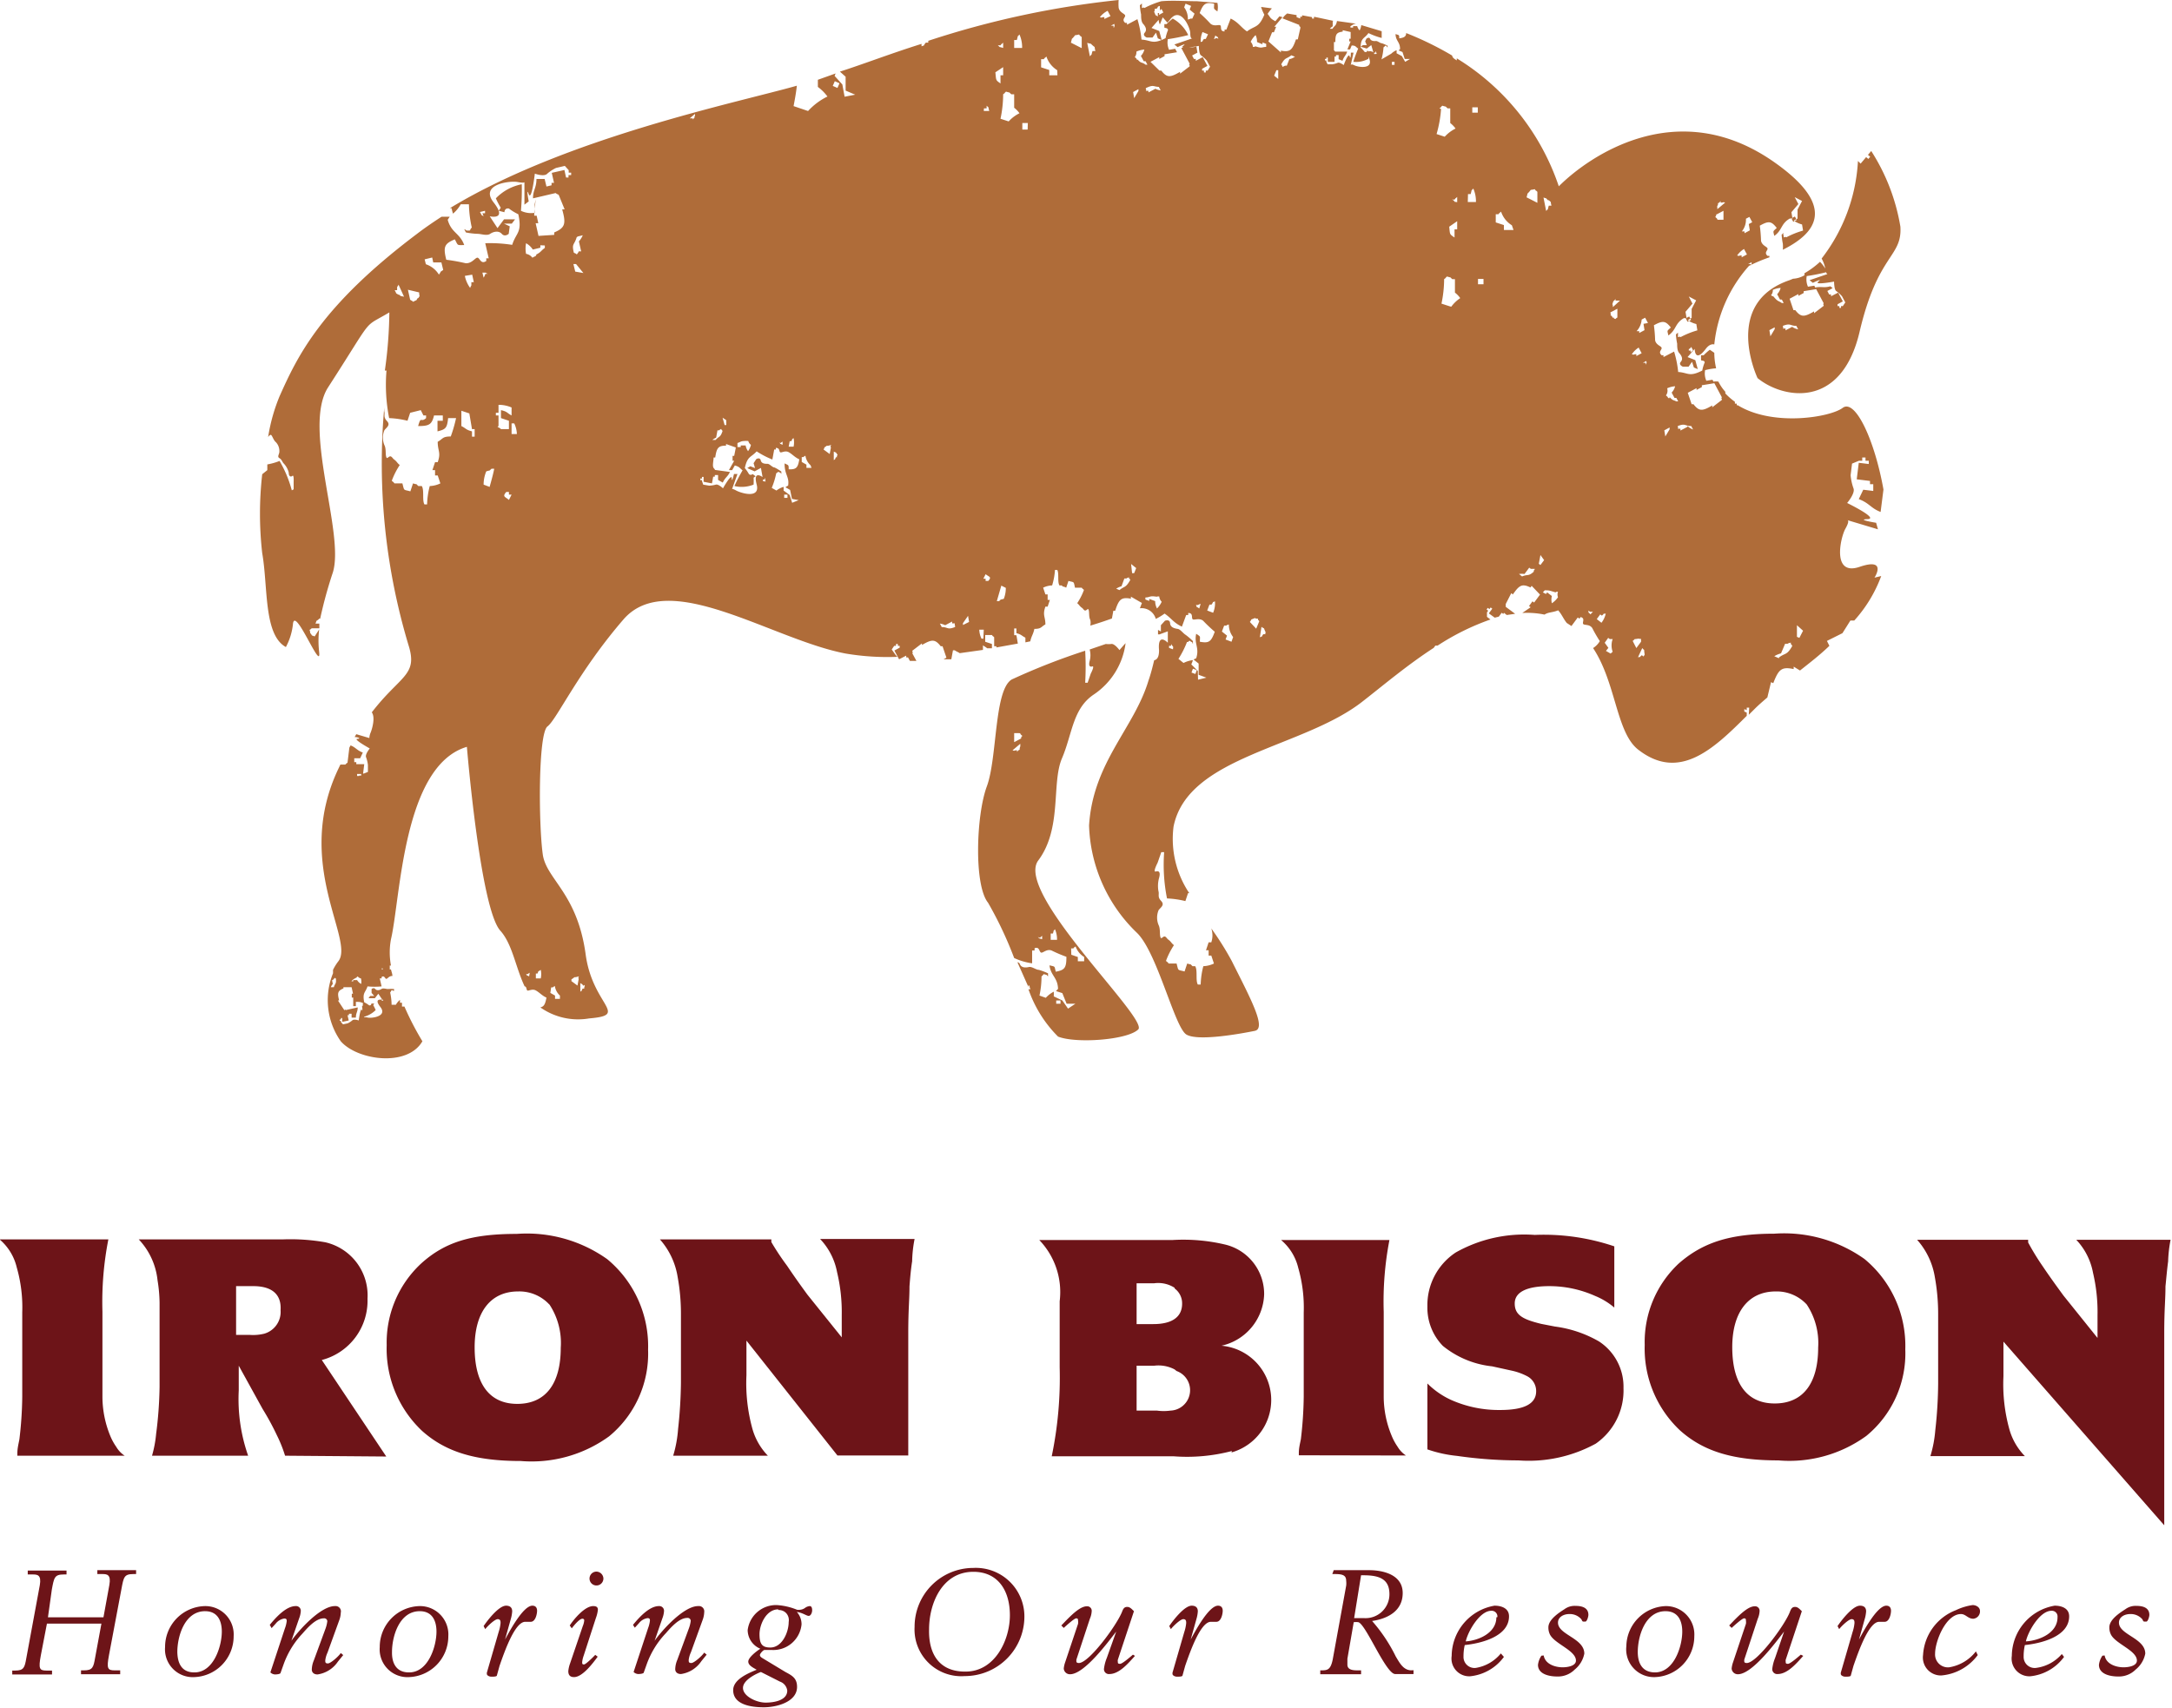 <svg id="Layer_1" data-name="Layer 1" xmlns="http://www.w3.org/2000/svg" viewBox="0 0 106.44 83.71"><title>iron-branding</title><path d="M80.67,87.08a8.64,8.64,0,0,1-2.84.26h-.68l-.71,0-2,0h-2.6a18.86,18.86,0,0,0,.39-4.36V79.74a3.68,3.68,0,0,0-1-3h3.74l1,0,1.11,0h.68a8.9,8.9,0,0,1,2.57.22,2.49,2.49,0,0,1,1.92,2.44,2.67,2.67,0,0,1-2.09,2.52,2.67,2.67,0,0,1,.49,5.23Zm-2.81-8a1.48,1.48,0,0,0-1-.22H76v2h.82c.92,0,1.41-.35,1.41-1A.9.9,0,0,0,77.87,79.12Zm0,4a1.7,1.7,0,0,0-1-.18H76V85.1h1a2.47,2.47,0,0,0,.66,0,1,1,0,0,0,.3-1.94Z" transform="translate(-20.3 -15.97)" fill="#6d1418"/><path d="M83.95,87.29l0-.11c0-.25.06-.47.1-.68a19.16,19.16,0,0,0,.14-2.08V80.3a7.1,7.1,0,0,0-.27-2.2,2.56,2.56,0,0,0-.84-1.36h5.31a15.85,15.85,0,0,0-.28,3.52l0,1.52,0,1.85c0,.35,0,.62,0,.81a5,5,0,0,0,.38,1.87,2.82,2.82,0,0,0,.3.56,1.34,1.34,0,0,0,.41.43Z" transform="translate(-20.3 -15.97)" fill="#6d1418"/><path d="M98.5,86.72a6.84,6.84,0,0,1-3.79.82,21.27,21.27,0,0,1-3-.22A6.32,6.32,0,0,1,90.25,87V83.77a4,4,0,0,0,1.17.81,5.75,5.75,0,0,0,2.4.49c1.17,0,1.76-.3,1.76-.92a.82.82,0,0,0-.43-.73,3,3,0,0,0-.73-.27l-1-.22a4.58,4.58,0,0,1-2.41-1A2.68,2.68,0,0,1,90.25,80a3.09,3.09,0,0,1,1.39-2.65,6.84,6.84,0,0,1,3.87-.86,10.77,10.77,0,0,1,3.9.56v3a3.49,3.49,0,0,0-.94-.57A5.51,5.51,0,0,0,96.23,79c-1.09,0-1.7.28-1.7.85s.4.78,1.3,1l.67.13a5.82,5.82,0,0,1,2.16.73A2.65,2.65,0,0,1,99.86,84,3.17,3.17,0,0,1,98.5,86.72Z" transform="translate(-20.3 -15.97)" fill="#6d1418"/><path d="M111.76,86.34a6.42,6.42,0,0,1-4.31,1.2c-2.24,0-3.68-.45-4.82-1.47a5.5,5.5,0,0,1-1.73-4.19,5.26,5.26,0,0,1,1.68-4c1.15-1,2.46-1.45,4.66-1.45a6.8,6.8,0,0,1,4.43,1.24,5.52,5.52,0,0,1,2,4.43A5.23,5.23,0,0,1,111.76,86.34Zm-2.92-6.44a2,2,0,0,0-1.52-.64c-1.33,0-2.13,1-2.13,2.73s.68,2.76,2.08,2.76,2.13-1,2.13-2.74A3.42,3.42,0,0,0,108.84,79.9Z" transform="translate(-20.3 -15.97)" fill="#6d1418"/><path d="M126.55,77.79c-.06.45-.09.84-.13,1.22,0,.68-.06,1.11-.06,2.28v9.43l-7.88-9v1.7a8.25,8.25,0,0,0,.3,2.63,3.06,3.06,0,0,0,.75,1.28h-4.63a6,6,0,0,0,.24-1.27,21.53,21.53,0,0,0,.14-2.27V80.34a10.06,10.06,0,0,0-.16-1.77,3.62,3.62,0,0,0-.87-1.84h5.44l0,.13a12.2,12.2,0,0,0,.73,1.19c.27.4.51.74,1,1.41l1.67,2.08v-1.1a8.37,8.37,0,0,0-.22-2.09,3.2,3.2,0,0,0-.82-1.62h4.62A6.54,6.54,0,0,0,126.55,77.79Z" transform="translate(-20.3 -15.97)" fill="#6d1418"/><path d="M21.15,87.31l0-.11c0-.25.06-.48.1-.69a18.71,18.71,0,0,0,.14-2.08V80.29a7.1,7.1,0,0,0-.27-2.21,2.58,2.58,0,0,0-.84-1.37h5.33a15.92,15.92,0,0,0-.29,3.54l0,1.53,0,1.86c0,.35,0,.62,0,.81a5.09,5.09,0,0,0,.38,1.88,2.78,2.78,0,0,0,.3.55,1.3,1.3,0,0,0,.41.43Z" transform="translate(-20.3 -15.97)" fill="#6d1418"/><path d="M34.27,87.31a6.63,6.63,0,0,0-.4-1,12.73,12.73,0,0,0-.7-1.29L32,82.9v1.21a8.39,8.39,0,0,0,.46,3.2H27.75a5.65,5.65,0,0,0,.2-1.06,19.87,19.87,0,0,0,.17-2.31V79.81a7.31,7.31,0,0,0-.1-1.1,3.43,3.43,0,0,0-.92-2h4.7l1.66,0h.68a9.9,9.9,0,0,1,2.1.14,2.67,2.67,0,0,1,2.07,2.77,3,3,0,0,1-2.24,3l3.16,4.73ZM32.71,79l-.33,0L32,79h-.13v2.39c.21,0,.38,0,.68,0a2.28,2.28,0,0,0,.7-.06,1.11,1.11,0,0,0,.8-1.15C34.1,79.38,33.6,79,32.71,79Z" transform="translate(-20.3 -15.97)" fill="#6d1418"/><path d="M50.15,86.36a6.46,6.46,0,0,1-4.33,1.21c-2.24,0-3.69-.45-4.84-1.48a5.53,5.53,0,0,1-1.73-4.2,5.28,5.28,0,0,1,1.69-4c1.16-1.05,2.47-1.45,4.68-1.45a6.8,6.8,0,0,1,4.44,1.24,5.54,5.54,0,0,1,2,4.44A5.25,5.25,0,0,1,50.15,86.36Zm-2.93-6.46a2,2,0,0,0-1.53-.64c-1.34,0-2.13,1-2.13,2.74s.69,2.77,2.09,2.77,2.13-1,2.13-2.75A3.43,3.43,0,0,0,47.22,79.89Z" transform="translate(-20.3 -15.97)" fill="#6d1418"/><path d="M65,77.78c-.07.45-.1.85-.13,1.23,0,.68-.06,1.11-.06,2.29v6H61.34l-4.46-5.63v1.7a8.38,8.38,0,0,0,.3,2.65,3.11,3.11,0,0,0,.75,1.29H53.29A6,6,0,0,0,53.53,86a22.47,22.47,0,0,0,.14-2.28V80.34a10,10,0,0,0-.16-1.78,3.64,3.64,0,0,0-.87-1.85h5.46l0,.13A12.5,12.5,0,0,0,58.87,78c.27.4.51.75,1,1.42l1.68,2.09v-1.1a8.4,8.4,0,0,0-.23-2.1,3.22,3.22,0,0,0-.83-1.62h4.63A6.16,6.16,0,0,0,65,77.78Z" transform="translate(-20.3 -15.97)" fill="#6d1418"/><path d="M22.65,95.23h2.72l.29-1.59c.09-.51-.12-.53-.34-.53h-.25l0-.19,1,0,.9,0,0,.19h-.13c-.46,0-.48.15-.59.74l-.61,3.24c-.12.65-.07.74.28.74h.27l0,.19H24.27l0-.19h.14c.43,0,.47-.15.55-.61l.31-1.68H22.6l-.3,1.56c-.12.65-.07.74.28.74h.27l0,.19H20.9l0-.19h.14c.43,0,.47-.15.55-.61l.66-3.57c.09-.51-.12-.53-.34-.53h-.25l0-.19,1,0,.9,0,0,.19h-.13c-.46,0-.48.15-.59.74Z" transform="translate(-20.3 -15.97)" fill="#6d1418"/><path d="M30.35,94.68a1.39,1.39,0,0,1,1.4,1.48,2,2,0,0,1-1.92,2,1.36,1.36,0,0,1-1.44-1.47A2,2,0,0,1,30.35,94.68Zm-.52,3.25c.94,0,1.34-1.28,1.34-2,0-.52-.2-1-.82-1-1,0-1.36,1.23-1.36,2C29,97.45,29.18,97.93,29.82,97.93Z" transform="translate(-20.3 -15.97)" fill="#6d1418"/><path d="M33.52,95.6c.28-.34.79-.92,1.27-.92a.23.23,0,0,1,.25.25,1.17,1.17,0,0,1-.08.35l-.38,1.1h0c.35-.5,1.43-1.71,2.14-1.7A.26.26,0,0,1,37,95a1.17,1.17,0,0,1-.07.36l-.58,1.6a1.29,1.29,0,0,0-.11.38c0,.09,0,.15.13.15s.52-.34.63-.51l.12.1-.26.32a1.45,1.45,0,0,1-1,.63c-.19,0-.28-.11-.28-.24a1.23,1.23,0,0,1,.1-.45l.57-1.55a1.59,1.59,0,0,0,.09-.37.15.15,0,0,0-.17-.14c-.41,0-.82.49-1.06.76a4.3,4.3,0,0,0-.91,1.49l-.15.42c0,.06-.18.08-.27.08a.35.35,0,0,1-.23-.1l.71-2.15a1.53,1.53,0,0,0,.09-.36c0-.07,0-.13-.12-.13a.67.67,0,0,0-.42.25l-.2.22Z" transform="translate(-20.3 -15.97)" fill="#6d1418"/><path d="M40.87,94.68a1.39,1.39,0,0,1,1.4,1.48,2,2,0,0,1-1.92,2,1.36,1.36,0,0,1-1.44-1.47A2,2,0,0,1,40.87,94.68Zm-.52,3.25c.94,0,1.34-1.28,1.34-2,0-.52-.2-1-.82-1-1,0-1.36,1.23-1.36,2C39.5,97.45,39.7,97.93,40.34,97.93Z" transform="translate(-20.3 -15.97)" fill="#6d1418"/><path d="M44,95.66c.18-.27.74-1,1.1-1,.18,0,.3.08.3.28a1.72,1.72,0,0,1-.07.38l-.28,1h0c.2-.37.88-1.66,1.34-1.66.15,0,.23.09.23.25s-.08.54-.31.54l-.27,0c-.5,0-1,1.41-1.26,2.16l-.13.47c0,.05-.13.06-.26.06s-.23-.07-.23-.13a.22.22,0,0,1,0-.07l.58-2a1.9,1.9,0,0,0,.09-.43c0-.08,0-.19-.14-.19s-.5.34-.61.49Z" transform="translate(-20.3 -15.97)" fill="#6d1418"/><path d="M48.22,95.63c.21-.32.74-.95,1.15-.95.18,0,.23.07.23.18a1.67,1.67,0,0,1-.1.41l-.6,1.85a1.23,1.23,0,0,0-.07.31c0,.07,0,.11.09.11s.48-.39.55-.47l.12.09c-.23.31-.74,1-1.16,1-.21,0-.28-.12-.28-.29a1.48,1.48,0,0,1,.08-.36l.63-1.85a.94.94,0,0,0,.07-.27.08.08,0,0,0-.09-.09c-.15,0-.43.35-.52.47Zm1.65-2.3a.34.34,0,1,1-.34-.34A.35.35,0,0,1,49.87,93.32Z" transform="translate(-20.3 -15.97)" fill="#6d1418"/><path d="M51.32,95.6c.28-.34.79-.92,1.27-.92a.23.23,0,0,1,.25.25,1.17,1.17,0,0,1-.08.35l-.38,1.1h0c.35-.5,1.43-1.71,2.14-1.7a.26.26,0,0,1,.29.3,1.17,1.17,0,0,1-.07.36l-.58,1.6a1.29,1.29,0,0,0-.11.38c0,.09,0,.15.13.15s.52-.34.63-.51l.12.1-.26.32a1.45,1.45,0,0,1-1,.63c-.19,0-.28-.11-.28-.24a1.23,1.23,0,0,1,.1-.45l.57-1.55a1.59,1.59,0,0,0,.09-.37.15.15,0,0,0-.17-.14c-.41,0-.82.49-1.06.76A4.3,4.3,0,0,0,52,97.51l-.15.42c0,.06-.18.08-.27.08a.35.35,0,0,1-.23-.1l.71-2.15a1.53,1.53,0,0,0,.09-.36c0-.07,0-.13-.12-.13a.67.67,0,0,0-.42.25l-.2.22Z" transform="translate(-20.3 -15.97)" fill="#6d1418"/><path d="M58.79,97.91c.34.18.57.31.57.73,0,.74-1,1-1.63,1s-1.5-.13-1.5-.84c0-.53.74-.83,1.15-1-.14-.09-.41-.2-.41-.4s.39-.5.59-.63a1,1,0,0,1-.62-.91,1.4,1.4,0,0,1,1.42-1.23,3.11,3.11,0,0,1,1,.23.66.66,0,0,0,.15,0,.48.48,0,0,0,.24-.09.46.46,0,0,1,.23-.09c.1,0,.12.11.12.21s-.06.27-.17.27-.3-.16-.58-.19a.89.89,0,0,1,.23.61,1.39,1.39,0,0,1-1.47,1.25l-.34,0c-.07,0-.23.18-.23.25s.07.12.14.16Zm-1.2,0c-.15.05-.88.37-.88.78s.66.72,1.11.72,1.06-.12,1.06-.59a.54.54,0,0,0-.36-.44Zm.85-3.07c-.59,0-.92.74-.92,1.22s.13.65.53.65c.58,0,.9-.75.9-1.25C59,95.18,58.82,94.87,58.44,94.87Z" transform="translate(-20.3 -15.97)" fill="#6d1418"/><path d="M68,92.81a2.38,2.38,0,0,1,2.5,2.3,2.92,2.92,0,0,1-2.92,3,2.29,2.29,0,0,1-2.46-2.41A2.88,2.88,0,0,1,68,92.81Zm-.38,5.08c1.44,0,2.17-1.55,2.17-2.76S69.21,93,68,93c-1.51,0-2.17,1.52-2.17,2.82C65.8,97,66.31,97.89,67.59,97.89Z" transform="translate(-20.3 -15.97)" fill="#6d1418"/><path d="M75.92,97.12c-.3.33-.76.89-1.25.89a.24.24,0,0,1-.27-.25,2.07,2.07,0,0,1,.14-.54L75,95.93h0c-.36.46-1.55,2.09-2.26,2.09a.3.3,0,0,1-.31-.28,1.33,1.33,0,0,1,.07-.31l.63-1.88a.5.5,0,0,0,0-.16c0-.06,0-.11-.09-.11s-.47.34-.61.47l-.12-.12.25-.26c.3-.3.69-.68,1-.68a.22.22,0,0,1,.24.23,1.06,1.06,0,0,1-.09.38l-.66,2a.49.49,0,0,0,0,.1c0,.05.06.07.12.07.5,0,1.87-1.87,2.12-2.52.05-.13.1-.23.25-.23s.25.14.33.21l-.79,2.38a.29.29,0,0,0,0,.1c0,.06,0,.1.11.1s.49-.33.63-.45Z" transform="translate(-20.3 -15.97)" fill="#6d1418"/><path d="M77.6,95.66c.18-.27.74-1,1.1-1,.18,0,.3.08.3.28a1.72,1.72,0,0,1-.07.38l-.28,1h0c.2-.37.88-1.66,1.34-1.66.15,0,.23.09.23.25s-.08.54-.31.54l-.27,0c-.5,0-1,1.41-1.26,2.16l-.13.47c0,.05-.13.06-.26.06s-.23-.07-.23-.13a.23.23,0,0,1,0-.07l.58-2a1.9,1.9,0,0,0,.09-.43c0-.08,0-.19-.14-.19s-.5.34-.61.49Z" transform="translate(-20.3 -15.97)" fill="#6d1418"/><path d="M85.66,92.92h1.73c.71,0,1.65.23,1.65,1.12s-.75,1.26-1.5,1.37a7.86,7.86,0,0,1,1.16,1.74c.2.33.4.74.87.67l0,.19h-.9c-.22,0-.58-.6-.92-1.21s-.69-1.27-.88-1.33a.82.82,0,0,0-.23,0l-.31,1.79,0,.29c0,.28.32.28.55.28h.12l0,.19h-2l0-.19H85c.34,0,.5,0,.61-.53l.66-3.62a1,1,0,0,0,0-.24c0-.28-.19-.33-.56-.33h-.12Zm1,2.35h.5a1.17,1.17,0,0,0,1.23-1.17c0-.71-.44-.93-1.26-.93H87Z" transform="translate(-20.3 -15.97)" fill="#6d1418"/><path d="M94,97.17a2.34,2.34,0,0,1-1.66.95.87.87,0,0,1-.9-1,2.52,2.52,0,0,1,2.1-2.46c.33,0,.71.12.71.52,0,1-1.39,1.33-2.17,1.41a2.49,2.49,0,0,0-.06.56.54.54,0,0,0,.6.56A2,2,0,0,0,93.85,97Zm-.32-1.95a.28.28,0,0,0-.3-.31c-.56,0-1.14,1-1.25,1.5C92.75,96.37,93.63,96,93.63,95.23Z" transform="translate(-20.3 -15.97)" fill="#6d1418"/><path d="M95.95,97.1c.07.42.55.58.93.58.2,0,.65-.05.65-.33,0-.5-1.06-.82-1.28-1.29a.77.77,0,0,1-.07-.34c0-.38.51-.71.79-.89a.84.84,0,0,1,.54-.16c.3,0,.63.08.63.44,0,.09-.07.33-.15.33h-.09c-.06,0-.07-.05-.1-.11a.75.75,0,0,0-.6-.26c-.25,0-.55.13-.55.42,0,.6,1.29.76,1.29,1.52a1.33,1.33,0,0,1-.47.78,1.16,1.16,0,0,1-.87.34c-.35,0-.93-.1-.93-.57a1,1,0,0,1,.17-.45Z" transform="translate(-20.3 -15.97)" fill="#6d1418"/><path d="M101.93,94.68a1.39,1.39,0,0,1,1.4,1.48,2,2,0,0,1-1.92,2A1.36,1.36,0,0,1,100,96.65,2,2,0,0,1,101.93,94.68Zm-.53,3.25c.94,0,1.34-1.28,1.34-2,0-.52-.2-1-.82-1-1,0-1.36,1.23-1.36,2C100.56,97.45,100.76,97.93,101.41,97.93Z" transform="translate(-20.3 -15.97)" fill="#6d1418"/><path d="M108.67,97.12c-.3.33-.76.89-1.25.89a.24.24,0,0,1-.27-.25,2.07,2.07,0,0,1,.14-.54l.44-1.29h0c-.36.46-1.55,2.09-2.26,2.09a.3.3,0,0,1-.31-.28,1.34,1.34,0,0,1,.07-.31l.63-1.88a.51.51,0,0,0,0-.16c0-.06,0-.11-.09-.11s-.47.34-.61.47l-.12-.12.25-.26c.3-.3.69-.68,1-.68a.22.22,0,0,1,.24.23,1.06,1.06,0,0,1-.09.38l-.66,2a.53.53,0,0,0,0,.1c0,.05.06.07.12.07.5,0,1.88-1.87,2.12-2.52.05-.13.1-.23.25-.23s.25.14.33.21l-.79,2.38a.29.29,0,0,0,0,.1c0,.06,0,.1.11.1s.49-.33.63-.45Z" transform="translate(-20.3 -15.97)" fill="#6d1418"/><path d="M110.35,95.66c.18-.27.74-1,1.1-1,.18,0,.3.08.3.28a1.72,1.72,0,0,1-.07.38l-.28,1h0c.2-.37.88-1.66,1.34-1.66.15,0,.23.09.23.25s-.08.54-.31.54l-.27,0c-.5,0-1,1.41-1.26,2.16l-.13.47c0,.05-.13.06-.26.06s-.23-.07-.23-.13a.23.23,0,0,1,0-.07l.58-2a1.9,1.9,0,0,0,.09-.43c0-.08,0-.19-.14-.19s-.5.34-.61.49Z" transform="translate(-20.3 -15.97)" fill="#6d1418"/><path d="M117.22,97.08a2.48,2.48,0,0,1-1.79,1,.88.88,0,0,1-.89-1,2.51,2.51,0,0,1,1.61-2.2,2.83,2.83,0,0,1,.82-.25c.16,0,.36.1.36.29a.36.36,0,0,1-.33.38c-.26,0-.37-.23-.6-.23-.74,0-1.27,1.33-1.27,1.94a.63.63,0,0,0,.69.67,2.08,2.08,0,0,0,1.31-.78Z" transform="translate(-20.3 -15.97)" fill="#6d1418"/><path d="M121.45,97.17a2.34,2.34,0,0,1-1.66.95.87.87,0,0,1-.9-1,2.52,2.52,0,0,1,2.1-2.46c.33,0,.71.12.71.52,0,1-1.39,1.33-2.17,1.41a2.43,2.43,0,0,0-.06.56.54.54,0,0,0,.6.56,2,2,0,0,0,1.27-.68Zm-.32-1.95a.28.28,0,0,0-.3-.31c-.56,0-1.14,1-1.25,1.5C120.24,96.37,121.13,96,121.13,95.23Z" transform="translate(-20.3 -15.97)" fill="#6d1418"/><path d="M123.44,97.1c.07.42.55.58.93.58.2,0,.65-.05.65-.33,0-.5-1.06-.82-1.28-1.29a.77.77,0,0,1-.07-.34c0-.38.51-.71.79-.89a.84.84,0,0,1,.54-.16c.3,0,.63.08.63.44,0,.09-.07.33-.15.33h-.09c-.06,0-.07-.05-.1-.11a.75.75,0,0,0-.6-.26c-.25,0-.55.13-.55.42,0,.6,1.29.76,1.29,1.52a1.33,1.33,0,0,1-.47.78,1.16,1.16,0,0,1-.87.34c-.35,0-.93-.1-.93-.57a1,1,0,0,1,.17-.45Z" transform="translate(-20.3 -15.97)" fill="#6d1418"/><path d="M110.59,47l.39-.62.19,0a6.72,6.72,0,0,0,1.32-2.18l-.33.08s.65-1-.73-.53-.93-1.45-.7-1.86.12-.42.1-.43h0l1.5.45-.09-.32s-1-.16-.42-.18-1-.79-1-.79.41-.48.31-.72a2.6,2.6,0,0,1-.14-.64l.07-.57.34-.14.16,0,0-.16.16,0,0,.16.16,0,0,.16-.49-.06-.1.81.65.08,0,.16.16,0,0,.33-.49-.06-.22.46c.53.2.58.44,1.07.63l.14-1.1c-.44-2.46-1.39-4.46-2-4s-3.41.93-5.14-.13l-.05,0,0-.08h0l-.09,0,0-.09,0,0a3.11,3.11,0,0,1-.47-.41h0l0-.08-.07-.08a2.26,2.26,0,0,1-.27-.42.92.92,0,0,0-.24,0l.41.77c-.06.12,0,0,0,.13l-.47.36,0-.09c-.48.28-.64.3-.92-.06l-.09,0-.19-.56.43-.23,0,.09.26-.14,0-.09.61-.1-.09-.17-.3.05a.88.88,0,0,1-.06-.52,2.91,2.91,0,0,1,.54-.09,3.44,3.44,0,0,1-.09-.76l-.22-.15a2.8,2.8,0,0,0-.3.27l-.13,0c0,.07,0,.14,0,.22s.16,0,.18.13a1.94,1.94,0,0,0-.12.4c-.65.33-.69.1-1.18.07a5.13,5.13,0,0,0-.2-1l-.52.27,0-.09-.09,0c-.18-.16,0-.25,0-.35s-.27-.14-.32-.38a7,7,0,0,0-.06-.74c.44-.24.57-.22.83.11-.2.19-.18.12-.12.39.4-.28.31-.59.76-.85l.13,0-.05-.31.34-.4-.18-.35.36.19-.22.42,0,.44-.19.11a1.24,1.24,0,0,0,.42.19l.05.31a4.21,4.21,0,0,0-.82.33c-.13-.06,0,0-.13,0,0-.2,0-.07,0-.22h0l-.1.09a3,3,0,0,0,.06.45c0,.13,0,.35.1.46s.21.28.08.43.1.24.1.24l.28,0,.17-.24.09.28.19.08-.12-.44-.38-.15.35-.4s0,.71.54,0c.15-.2.3-.25.42-.22a6.81,6.81,0,0,1,1.7-3.85,8.7,8.7,0,0,1,1-.42l0-.07-.09,0c-.18-.16,0-.25,0-.35s-.27-.14-.32-.39a7,7,0,0,0-.06-.74c.44-.25.57-.22.83.11-.2.19-.18.13-.12.39.4-.28.31-.59.76-.85l.13,0-.05-.31.34-.4-.18-.34.36.19-.22.42,0,.44-.19.1a1.26,1.26,0,0,0,.41.19l.05.3a4.24,4.24,0,0,0-.82.33c-.13-.06,0,0-.13,0,0-.2-.05-.07,0-.22h0l-.1.09a3,3,0,0,0,.06.45,2.16,2.16,0,0,1,0,.29c1.45-.73,2.82-2-.39-4.27-4.77-3.38-9.14-.29-10.59,1.16a11.75,11.75,0,0,0-5-6.27v.1c-.16-.1-.2-.13-.23-.24a15.84,15.84,0,0,0-2.25-1.1c0,.18-.12.23-.34.26,0-.18,0-.15-.18-.21,0,.33.23.39.22.74l-.07.06.19.08.11.34.26,0-.24.14-.16-.28-.26-.14a1.15,1.15,0,0,0,0-.15.86.86,0,0,0-.26.17L88,18.88a2.89,2.89,0,0,0,.1-.59c.08-.05,0,0,.07-.06s.06,0,.13.07h0l0-.09a2.07,2.07,0,0,0-.28-.12c-.09,0-.21-.12-.3-.11s-.23,0-.28-.11-.18,0-.18,0L87.2,18l.08.18-.19,0-.11.08.3.09.22-.17.1.35s-.41-.24-.2.31-.56.42-.73.33-.18,0-.18,0l.14-.62-.13,0s0,.39-.06.18-.29.43-.29.43-.21-.16-.3-.11a1.05,1.05,0,0,1-.26.07h-.23L85.3,19v-.07h-.07v-.07h.07v-.07h.07V19l.33,0,0-.26h.07v-.07h.13v.2l.19.08c.07-.22.16-.24.23-.45l-.59,0c-.05-.08,0,0-.06-.07l0-.4h.07c0-.38.05-.47.36-.51v-.07l.39.09,0,.33h-.07V18h.07l-.16.39h.13l.08-.19c.21,0,.19.07.32.15a6.5,6.5,0,0,0-.24.65,1.25,1.25,0,0,0,.74-.15,2,2,0,0,0,0-.27l.07-.06-.13-.07s0,.11-.13.06a1.34,1.34,0,0,0-.19-.21c0-.49.19-.43.38-.71a3.46,3.46,0,0,0,.65.24l0-.33-1-.3,0,0a.72.72,0,0,1-.08.26.49.49,0,0,1-.12-.21h-.2v.07h-.13v-.07c.12-.06.11-.09.27-.12h0L85.82,17c-.05.26-.11.2-.22.38h-.13a.61.61,0,0,1,.14-.12l0-.26h.07l-.94-.2h0l-.05,0h0l0,.08-.09,0,0-.07-.49-.09,0,.07-.09,0,0,.09-.18-.07,0-.1-.46-.08a1,1,0,0,0-.23.24l.82.32c0,.13,0,0,.06.13l-.13.58-.09,0c-.18.52-.29.64-.74.55l0,.09L82.46,18l.18-.45.09,0,.11-.27-.09,0,.4-.47L83,16.77l-.2.24c-.28-.15-.23-.18-.38-.36a2,2,0,0,1,.21-.27l-.53-.07h0a2,2,0,0,0,.16.38c-.28.67-.46.52-.85.82-.31-.21-.41-.44-.8-.63l-.21.54-.09,0,0,.09c-.24,0-.14-.22-.2-.29s-.3.07-.49-.09a6.83,6.83,0,0,0-.53-.52c.18-.47.29-.54.71-.46,0,.27-.06.22.16.38a1,1,0,0,0,0-.42l-1-.08c-.58,0-1.17-.05-1.75,0v0a4.26,4.26,0,0,0-.82.33c-.13-.06,0,0-.13,0,0-.2,0-.07,0-.22h0l-.1.09a3,3,0,0,0,.06.45c0,.13,0,.35.1.46s.21.28.08.43.1.24.1.24l.28,0,.17-.24.09.28.19.08-.12-.44-.38-.15.35-.4a.62.62,0,0,0,.06.23l.14-.35.23.26.12-.14c.52-.7,1,.38,1,.66s.08.25.1.25h0l-.88.3.16.13s.52-.25.27-.06.77,0,.77,0,0,.38.1.46a1.58,1.58,0,0,1,.29.26l.16.3-.12.19-.09,0,0,.09-.09,0,0-.09-.09,0,0-.09.26-.14-.23-.43-.34.18,0-.09-.09,0-.09-.17.26-.14-.05-.3c-.32.09-.43,0-.74.07l.41.77c-.06.13,0,0,0,.13l-.47.36,0-.09c-.48.28-.64.3-.92-.06l-.09,0L76.68,19l.43-.23,0,.09.26-.14,0-.09.61-.1-.09-.17-.3.05a.87.87,0,0,1-.06-.52,10.1,10.1,0,0,0,1-.2,1.83,1.83,0,0,0-.76-.81,2.85,2.85,0,0,0-.3.27l-.05,0-.06,0h0c0,.05,0,.11,0,.16s.16,0,.18.13a2,2,0,0,0-.12.4c-.65.33-.69.1-1.18.07a5.12,5.12,0,0,0-.2-1l-.51.27,0-.09-.09,0c-.18-.16,0-.25,0-.35s-.27-.14-.32-.39a2.35,2.35,0,0,1,0-.38,44.5,44.5,0,0,0-9.33,2v.09l-.12,0c-.17.2,0,.1-.21.18l0-.12c-1.53.48-2.87,1-4,1.36l.28.25q0,.34,0,.68l.47.2-.52.1-.11-.6-.38-.42.05-.12-.87.31v.35a2.24,2.24,0,0,1,.47.47,3.17,3.17,0,0,0-.95.71l-.71-.24c.06-.32.12-.63.16-1-2.87.82-11.28,2.53-17,6l.08,0a2.14,2.14,0,0,0,.07.27,1.68,1.68,0,0,0,.38-.46l.4,0a5.64,5.64,0,0,0,.14,1.14c-.12.14,0,0-.1.15-.26,0-.1,0-.27-.07h0l.08.16a3.54,3.54,0,0,0,.58.07c.17,0,.45.11.61,0s.42-.17.57,0,.34,0,.34,0l.05-.37L45,26.93l.38,0,.16-.21H45l-.32.43-.38-.58s.89.21.19-.68.8-1.07,1.17-1,.34,0,.34,0h0L46,26l.21-.16s-.14-.74,0-.36.3-1,.3-1,.46.17.61,0a1.93,1.93,0,0,1,.43-.28l.43-.1.19.21,0,.12.12,0,0,.12-.13,0,0,.12-.12,0-.08-.37-.62.14.11.49-.12,0,0,.12-.25.06-.09-.37-.4,0c0,.44-.17.54-.17.95l1.11-.26c.14.11,0,0,.15.09l.29.71-.12,0c.19.69.16.9-.39,1.13l0,.12-.77.05-.14-.62.13,0-.08-.37-.12,0c0-.26.05-.53.07-.8L46.5,26c0,.13,0,.27,0,.4a1.13,1.13,0,0,1-.67-.1A12.62,12.62,0,0,0,45.87,25a2.39,2.39,0,0,0-1.27.69,3.62,3.62,0,0,0,.24.46l-.1.15.28.07s0-.22.22-.18a2.61,2.61,0,0,0,.46.28c.2.92-.11.89-.3,1.5a7,7,0,0,0-1.32-.08l.17.74-.12,0,0,.13c-.26.18-.31-.13-.42-.16s-.27.29-.59.27a9.22,9.22,0,0,0-.95-.17c-.16-.64-.09-.79.42-1,.17.32.09.28.46.28-.22-.6-.63-.59-.81-1.24l.1-.15-.4,0,0,0c-.43.28-.84.56-1.23.86C36,31,34.86,33.47,34,35.39a8.74,8.74,0,0,0-.56,2h0s.1-.16.16-.09.11.25.22.34a.63.63,0,0,1,.17.47c0,.12-.12.24,0,.31s.13.17.21.26a1,1,0,0,1,.25.45c0,.19.1.23.18.16s.06.29.06.29l0,.37-.09.05A5.79,5.79,0,0,0,34,38.56a3,3,0,0,1-.6.17c0,.09,0,.18,0,.28l-.25.2a17.13,17.13,0,0,0,0,3.87c.29,1.63.06,4,1.16,4.6a3.05,3.05,0,0,0,.35-1.16c.12-.81,1.4,2.44,1.28,1.4a4.77,4.77,0,0,1,0-1.1l-.22.34c-.19-.08-.09,0-.18-.12s0,0-.07-.2c.12-.07,0,0,.11-.08l.37,0c0-.07,0-.15,0-.23l-.19,0c.08-.19,0-.09.12-.18s0-.06.11-.06a21.48,21.48,0,0,1,.62-2.26c.6-1.92-1.51-7.1-.23-9.08,2.33-3.61,1.63-2.85,3-3.67a21.46,21.46,0,0,1-.22,2.85h.08a8.44,8.44,0,0,0,.13,2.33,4.52,4.52,0,0,1,.9.13l.13-.39.52-.13.13.26h.13v.13c-.27.25-.24-.14-.39.39.54,0,.67-.07.78-.52H42v.26h-.26v.52c.41-.1.47-.17.52-.65h.39a6.83,6.83,0,0,1-.26.9c-.42,0-.38.12-.64.26,0,.46.17.52,0,1h-.13l-.13.39h.13v.26h.13l.13.39a1.31,1.31,0,0,1-.52.13,3.94,3.94,0,0,0-.13.9h-.13c-.12-.2,0-.7-.13-.9H40.8c-.15-.14,0-.05-.26-.13l-.13.39c-.35-.1-.29,0-.39-.39h-.39c-.11-.15,0,0-.13-.13a3.67,3.67,0,0,1,.39-.77c-.13-.1-.13-.16-.26-.26s0,0-.13-.13-.22.15-.27,0,0-.4-.09-.58a.94.94,0,0,1,0-.74c.11-.14.31-.25.12-.45s-.08-.31-.13-.48l0-.17a30.93,30.93,0,0,0,1.19,11.64c.47,1.49-.4,1.47-1.8,3.29.19.26,0,.86-.06,1s-.06.26-.06.26l-.64-.19-.08.14c.15,0,.35.08.13.09s.61.47.61.47-.24.29-.18.43a1.56,1.56,0,0,1,.09.38l0,.34-.2.08H38v.1h-.1V54h-.1v-.1l.29,0,.06-.48-.39,0v-.1h-.1l0-.19.29,0,.13-.28c-.3-.11-.34-.25-.6-.35l-.06.11-.09.74c-.12.07,0,0-.11.09h-.24l-.1.21c-2.21,4.65.82,8.38,0,9.43a2.47,2.47,0,0,0-.26.42h0l0,.19H36.7l-.06-.07A3.5,3.5,0,0,0,37,67c.81.93,3.26,1.28,4,0a14.26,14.26,0,0,1-.88-1.7H40l0-.13h0l0-.06-.1,0a1.15,1.15,0,0,0,0-.14.86.86,0,0,0-.2.24l-.21,0a2.93,2.93,0,0,0-.07-.6c.06-.07,0,0,.05-.08s.05,0,.14,0h0l0-.09a1.91,1.91,0,0,0-.3,0c-.09,0-.23-.06-.32,0s-.22.09-.3,0-.18,0-.18,0l0,.19.13.15h-.2l-.08.11h.31l.17-.22.2.3s-.46-.11-.1.35-.42.56-.61.52-.18,0-.18,0l0-.63-.11.08s.07.39,0,.19-.16.5-.16.5-.24-.09-.32,0a1.07,1.07,0,0,1-.22.14l-.23.05-.1-.11v-.06l-.06,0v-.07h.06v-.07h.06l0,.19.32-.07-.06-.26h.07l0-.07.13,0,0,.19.21,0c0-.23.09-.28.09-.5l-.58.13c-.07-.06,0,0-.08,0L36.86,65h.06c-.09-.36-.08-.47.21-.59v-.06l.4,0,.07.32h-.06l0,.19h.07l0,.42.13,0c0-.07,0-.14,0-.21.21,0,.2,0,.35.06a6.69,6.69,0,0,0-.05.69,1.26,1.26,0,0,0,.67-.35,2.09,2.09,0,0,0-.12-.24l.05-.08-.14,0s0,.11-.11.09a1.29,1.29,0,0,0-.24-.15c-.1-.48.06-.47.16-.78a3.45,3.45,0,0,0,.69,0l-.09-.39H39v-.07c.14-.09.16.07.22.09s.14-.15.31-.14c0-.11-.05-.22-.07-.32h-.06l0-.19h.06s0,0,0,0a3.48,3.48,0,0,1,0-1.29c.47-2,.58-8.5,3.72-9.43,0,0,.65,7.88,1.63,9,.6.66.75,1.79,1.2,2.74.1,0,.08.16.13.2s.24-.1.42,0,.31.26.52.35c-.06.32-.12.44-.3.48a3.21,3.21,0,0,0,2.39.54c2-.17.17-.61-.17-3.14-.41-3-1.92-3.67-2.1-4.89-.21-1.5-.23-5.93.23-6.28s1.51-2.68,3.72-5.24S58.14,47.32,61.75,48a12.33,12.33,0,0,0,2.53.16l-.08-.08L64,47.8l.12-.18.09,0,0-.09.09,0,0,.09.09,0,0,.09-.26.14.23.43.35-.18,0,.09.09,0,.09.17.32,0-.2-.37c.06-.12,0,0,0-.13l.47-.36,0,.08c.48-.28.64-.3.92.06l.09,0,.19.56-.14.08.38,0L67,47.84l.09,0c.11.08.16.08.24.14l1.14-.16V47.6a2.27,2.27,0,0,1,.21.14l.23,0v-.21l-.33-.11v-.33h.33c.09.12,0,0,.11.11v.44h.11v.06l1.05-.19-.07-.41H70v-.33h.11V47c.26.07.24.12.44.22v.23l.24-.05c.05-.25.14-.33.2-.61.35,0,.32-.1.54-.22,0-.39-.15-.44,0-.87h.11l.11-.33h-.11V45.1h-.11l-.11-.33a1.1,1.1,0,0,1,.44-.11A3.3,3.3,0,0,0,72,43.9h.11c.1.17,0,.59.11.76h.11c.12.12,0,0,.22.11l.11-.33c.29.08.25,0,.32.33h.33c.09.12,0,0,.11.11a3.07,3.07,0,0,1-.33.65c.11.09.11.14.22.22s0,0,.11.11.19-.13.23,0,0,.34.08.49a.64.64,0,0,1,0,.28c.4-.12.76-.24,1.06-.35l.07-.38.09,0c.18-.55.29-.68.77-.59l0-.1.54.31-.1.26a.72.72,0,0,1,.78.52,2.57,2.57,0,0,0,.43-.26c.33.22.44.45.85.64l.21-.57.1,0,0-.1c.25,0,.15.22.21.3s.31-.08.52.08a7.32,7.32,0,0,0,.57.54c-.18.5-.29.57-.73.49,0-.29.06-.23-.18-.39-.11.5.17.68,0,1.2l-.13.06.25.2c0,.18,0,.37,0,.55l.38.14-.41.1L79,48.85l-.32-.32a1.74,1.74,0,0,0,.08-.21,1.39,1.39,0,0,0-.46.14l-.25-.2a4.5,4.5,0,0,0,.42-.83c.14,0,0,0,.13-.06.17.13.09,0,.16.17h0c0-.09,0-.15,0-.15a3,3,0,0,0-.36-.31c-.12-.07-.25-.27-.39-.29s-.36-.07-.37-.28-.25-.12-.25-.12l-.2.22,0,.31-.14-.08c0,.07,0,.14,0,.22l.07,0,.41-.15v.56s-.51-.54-.43.37c0,.31-.08.45-.24.49-.08.34-.17.69-.28,1-.7,2.33-2.72,4-2.91,7.1a7.61,7.61,0,0,0,2.33,5.24c1,.93,1.86,4.65,2.44,5s2.76-.06,3.35-.18-.2-1.57-1.13-3.43a14.44,14.44,0,0,0-1-1.59,1.05,1.05,0,0,1,0,.68h-.13l-.13.39h.13v.26h.13l.13.39a1.33,1.33,0,0,1-.52.13,3.92,3.92,0,0,0-.13.9H79c-.12-.2,0-.7-.13-.9h-.13c-.15-.14,0-.05-.26-.13l-.13.39c-.35-.1-.29,0-.39-.39h-.39c-.11-.15,0,0-.13-.13a3.67,3.67,0,0,1,.39-.77c-.13-.1-.13-.16-.26-.26s0,0-.13-.13-.22.15-.27,0,0-.4-.09-.59a.94.94,0,0,1,0-.74c.11-.14.31-.25.12-.45s-.08-.31-.13-.48A1.46,1.46,0,0,1,77.1,59c.08-.28,0-.37-.16-.32s.09-.43.09-.43l.18-.52.14,0A8.42,8.42,0,0,0,77.49,60a4.53,4.53,0,0,1,.9.13l.13-.39h.06a4.78,4.78,0,0,1-.77-3.26c.7-3.49,6.4-3.84,9.31-6.17,1-.78,2.16-1.76,3.44-2.59l.08-.11h.11a11.89,11.89,0,0,1,2.59-1.28l-.17-.13,0-.22.06-.08-.08-.06.06-.08.08.06.06-.08.08.06-.17.23.29.21.2-.05.14-.19.08.06L94,46l.14.11.41-.06-.46-.34c0-.14,0,0,0-.14l.27-.53.08.06c.31-.45.45-.54.86-.34l.06-.08.41.43-.29.39-.08-.06-.17.23.08.06-.41.28a4.23,4.23,0,0,1,1.09.08c.2-.13.37-.09.67-.21.19.22.25.41.42.62l.23.15.31-.42.08.06.06-.08c.23.06.08.24.12.33s.31,0,.45.21a6.77,6.77,0,0,0,.37.64,1,1,0,0,1-.33.34c1.14,1.72,1.13,4.18,2.24,5,2,1.53,3.67-.06,5.29-1.68V51l0-.11-.12-.05,0-.12.12.05,0-.12.12,0L106,51h0l.31-.31c.17-.17.38-.35.6-.54h0l.18-.75.11.05c.26-.67.4-.82,1-.69l0-.12.31.19c.48-.38,1-.78,1.44-1.21l-.12-.24Zm-2.41-20.16-.09-.17.17-.09.09.17ZM106.1,29l0-.09c-.14,0,0,0-.13,0l.17-.09C106.13,29,106.14,28.84,106.1,29Zm-.24-2.31.17-.09.14.26-.17.09.05.31-.26.14,0-.09c-.14,0,0,0-.13,0A.91.91,0,0,0,105.86,26.68Zm-.09,1.49.14.26-.26.14,0-.09c-.2,0-.07.05-.22,0A1.12,1.12,0,0,1,105.77,28.17ZM104.49,26c0-.15,0,0,.13-.18l0,.08c.2,0,.07-.05.22,0l-.38.32C104.45,26,104.44,26.12,104.49,26Zm-.07.48.34-.18c0,.14,0,.29,0,.44-.2,0-.07,0-.22,0s0,0-.18-.13C104.43,26.46,104.39,26.59,104.41,26.46Zm-1.27,6.76,0-.09-.09,0c0-.15,0,0,.12-.18l.09.17ZM103,31.74l-.09-.17.17-.09.09.17ZM77.1,16.7l0-.09-.06,0,0,.17c-.16-.12-.08,0-.15-.16s0,0,0-.22l.09,0c.13-.16,0-.08.16-.14l0,.22.08-.07.09.17Zm1.63.18-.09,0c-.12.07,0,0-.13.05a.92.92,0,0,0-.18-.6l.07-.18.27.11-.07.18.24.2Zm.66,1-.09,0c-.13.16,0,.09-.16.15a1.12,1.12,0,0,1,.09-.49l.27.11ZM44,26.57c-.17-.11-.05,0-.18-.21l.25-.06,0,.12-.13,0Zm-4.18,3.84c-.17-.11-.05,0-.18-.22l.12,0c0-.26,0-.1.07-.27l.27.59C39.86,30.46,40,30.51,39.85,30.41Zm.95.17c-.11.17,0,.05-.22.18-.14-.11,0,0-.15-.1l-.11-.49.55.13C40.85,30.57,40.9,30.41,40.8,30.58Zm1.13-1.3c-.08.16,0,0-.09.15a1.19,1.19,0,0,0-.64-.51l-.06-.24.37-.09.05.24.4,0,.09.37ZM39,64.91c.09.06,0,0,.09.11L39,65V65H39Zm-2.36-.56-.13,0a.6.6,0,0,1,.1-.16L36.57,64h.06c0-.09,0,0,.05-.08s0,0,.08,0C36.79,64.2,36.72,64.15,36.66,64.35ZM38,64.19A.49.49,0,0,1,37.8,64l-.19,0v.06l-.13,0V64.1c.1-.09.08-.11.23-.19s0,0,.12-.09a.26.26,0,0,0,.16.1A.72.72,0,0,1,38,64.19Zm1-.76.06,0c0-.08,0,0,0-.08l0,.13C39,63.45,39,63.49,39,63.43Zm4.44-34,.08.37-.12,0c0,.27,0,.1-.06.28a1.49,1.49,0,0,1-.26-.59Zm.12,7.94h-.13v-.26c-.31-.08-.28-.14-.52-.26V36.1l.39.13.13.77h.13ZM44,29.58l-.06-.25c.26,0,.1,0,.27.06l-.12,0C44,29.6,44.07,29.45,44,29.58Zm.34,10.27L44,39.72a1.67,1.67,0,0,1,.13-.65c.26-.08.11,0,.26-.13h.13C44.46,39.25,44.37,39.55,44.29,39.85Zm.39-3v-.52h-.13v-.13h.13v-.39a1.56,1.56,0,0,1,.64.13v.39c-.23-.12-.2-.19-.52-.26v.39l.39.13V37h-.39C44.7,36.86,44.83,37,44.68,36.88Zm.51,3.62c-.18-.16-.34-.15-.13-.39h.13v.13h.13Zm.13-3.23v-.52h.13a1.29,1.29,0,0,1,.13.52Zm3.56,27c.07.11,0,0,0,.18l-.08,0c-.08.15,0,.07-.11.15,0-.14,0-.28,0-.42C48.89,64.25,48.81,64.17,48.88,64.28Zm-.52-.35c.11-.07,0,0,.18-.05s0,0,.07.1l-.06.33-.3-.22C48.33,63.92,48.25,64,48.36,63.93Zm-1.1.47.08,0c.09-.08,0,0,.1-.07a.79.79,0,0,0,.25.47l0,.16-.24,0,0-.16-.23-.13Zm-1.08-.54c-.15-.08-.07,0-.15-.11l.08,0c.09-.08,0,0,.1-.07Zm.57-.32a1,1,0,0,1,0,.42l-.24,0,0-.24h.08C46.71,63.53,46.63,63.61,46.74,63.54Zm-.19-35.08c-.11.17,0,.05-.22.18a.49.49,0,0,0-.31-.19,1.38,1.38,0,0,1,0-.52.93.93,0,0,1,.33.31l.37-.09,0-.12L47,28l0,.12C46.79,28.27,46.83,28.32,46.55,28.46Zm2-.86.25-.06a1.19,1.19,0,0,1-.19.3l.11.49-.12,0c-.07.16,0,0-.09.15-.14-.11,0,0-.15-.09C48.31,27.89,48.44,28,48.56,27.6Zm-.12,1.72-.09-.37.13,0,.36.44ZM59,37.59h.08c.08-.15,0-.07.11-.15a1,1,0,0,1,0,.42l-.24,0Zm-.44.09c.09-.08,0,0,.09-.07l0,.16c-.15-.08-.07,0-.15-.11Zm-2.12,0c.16-.05.15-.09.35-.1s0,0,.18,0a.33.33,0,0,0,.13.19.89.89,0,0,1-.14.31.64.64,0,0,1-.12-.28l-.24,0,0,.08-.16,0Zm-.55-1.12,0,.24h-.08l-.1-.36Zm-.49.83.06-.33.08,0c.09-.08,0,0,.1-.07.05.1,0,0,.07.1-.11.34-.17.24-.34.44l-.16,0A.79.79,0,0,1,55.39,37.42ZM54.33,21.71c0,.1,0,0-.08.12l0-.06c-.13,0,0,0-.15,0l.26-.22C54.36,21.69,54.36,21.61,54.33,21.71Zm3.36,17.84,0-.08.08,0,0-.08c.07.11,0,0,.05.18Zm1.2.82-.16,0,0-.16.16,0Zm0-.59-.1.07.23.13.09.44.33.06-.32.13L59,40.23l-.3-.22a1.43,1.43,0,0,0,0-.18,1.07,1.07,0,0,0-.35.18l-.23-.13a3.73,3.73,0,0,0,.22-.72c.11-.05,0,0,.1-.07.15.08.07,0,.15.11h0c0-.07,0-.12,0-.12a2.37,2.37,0,0,0-.33-.2c-.11,0-.24-.18-.35-.18s-.29,0-.33-.17-.22-.06-.22-.06l-.13.2.07.24-.23-.09-.15.09.36.16.31-.17.08.45s-.48-.36-.29.36-.76.43-1,.3-.21-.06-.21-.06l.27-.75-.17,0s-.11.48-.11.21-.43.49-.43.49-.23-.22-.35-.18a1.35,1.35,0,0,1-.33.05l-.29-.05-.06-.18V39.5l-.08,0,0-.08h.08l0-.08.08,0,0,.24.41.08.06-.33.08,0v-.08l.16,0,0,.24.23.13c.12-.26.24-.28.35-.52L55.34,39c-.05-.1,0,0-.07-.1s0-.34,0-.51l.08,0c.07-.46.14-.58.53-.58v-.08l.48.17-.08.41h-.08l0,.24.08,0-.26.46.16,0,.13-.23c.26.08.22.12.38.24a8.51,8.51,0,0,0-.4.77,1.58,1.58,0,0,0,.94-.07,2.46,2.46,0,0,0,0-.34l.1-.07-.15-.11a.12.12,0,0,1-.18,0,1.74,1.74,0,0,0-.2-.29c.13-.6.3-.51.58-.82a4.35,4.35,0,0,0,.77.4l.09-.49.08,0,0-.08c.2,0,.15.16.21.21s.24-.1.42,0,.31.26.52.35c-.07.42-.15.5-.52.49,0-.23,0-.19-.2-.29C58.74,39.24,59,39.34,58.92,39.78Zm1.18-.88-.25,0,0-.16-.23-.13,0-.24.08,0c.09-.08,0,0,.1-.07a.78.78,0,0,0,.25.47Zm.89-.68-.3-.22c.08-.15,0-.07.11-.15s0,0,.18-.05,0,0,.07.1Zm.31.15c-.08.15,0,.07-.11.15,0-.14,0-.28,0-.42.15.08.07,0,.15.11s0,0,0,.18Zm.07-18.09-.23-.1.1-.23.23.1Zm7.18,1h.13v-.13c.15.15.05,0,.13.26h-.27ZM67.1,46.7c-.38.15-.34,0-.65,0l-.09-.17a.87.87,0,0,1,.26.08l.34-.18,0,.09c.14,0,0,0,.13,0C67.08,46.7,67.12,46.56,67.1,46.7Zm.39-.1,0-.09.25-.36.05.3Zm1,.67H68.4a1.09,1.09,0,0,1-.11-.44h.22Zm.22-2.83h-.11v-.11h-.11l.11-.22C68.78,44.25,68.91,44.24,68.73,44.44ZM70,17.93h.13c.08-.27,0-.12.13-.27a1.56,1.56,0,0,1,.13.66H70Zm-.67.26c.12-.15,0,0,.13-.13v.26c-.26-.08-.11,0-.26-.13Zm-.26,1.33.39-.26v.4h-.13v.4C69.09,19.89,69.12,19.92,69.08,19.52Zm.41,25.8c-.22.06-.09,0-.22.11h-.11l.22-.76.22.11A1.42,1.42,0,0,1,69.49,45.32Zm.25-23.4-.4-.13a5.82,5.82,0,0,0,.13-1.2c.15-.11,0,0,.14-.13.26.08.11,0,.26.13H70v.66a1.25,1.25,0,0,1,.26.27A1.78,1.78,0,0,0,69.74,21.91Zm.93.4H70.4V22h.27Zm1.46-2.66h-.4v-.26l-.4-.13v-.4h.13c.12-.15,0,0,.13-.13a1.24,1.24,0,0,0,.53.67Zm1.19-1.33-.53-.27c.08-.27,0-.12.13-.27s0-.06.27-.13c.11.15,0,0,.13.13Zm3.78,1.9.09.17a.87.87,0,0,1-.26-.08l-.34.18,0-.08c-.14,0,0,0-.13,0,.06-.13,0,0,0-.13C76.84,20.1,76.8,20.22,77.11,20.23Zm-3.25-1.76c-.08.26,0,.11-.13.26l-.13-.66c.27.08.12,0,.27.13s.06,0,.13.27Zm.58-1.57,0-.09c-.2,0-.07.05-.22,0a1.11,1.11,0,0,1,.38-.31l.14.26Zm.45.42,0-.09c-.14,0,0,0-.13,0l.17-.09C74.92,17.31,74.94,17.17,74.89,17.32Zm.27,27.56L75,44.82a1,1,0,0,1,.26-.12l.14-.38.1,0c.12-.08,0,0,.13-.06,0,.14,0,0,.06.13C75.46,44.8,75.41,44.68,75.16,44.89Zm.74-.82-.1,0-.05-.45.25.2Zm0-23.28-.05-.3.26-.14,0,.09Zm.21-1.88c-.15,0,0,0-.18-.13a.39.39,0,0,0,.08-.27,1.1,1.1,0,0,1,.39-.1.7.7,0,0,1-.17.31l.14.26.09,0,.09.17-.09,0C76.26,19,76.23,19.09,76.07,18.91ZM77,45.79a.75.75,0,0,1-.09-.36l-.29-.11,0,.1-.19-.07,0-.1c.21,0,.2-.08.45-.05s0,0,.23,0a.4.4,0,0,0,.12.26A1.12,1.12,0,0,1,77,45.79Zm2.07,0c-.17-.13-.09,0-.16-.17l.1,0c.12-.08,0,0,.13-.06Zm-1.29,2-.19-.07,0-.1.1,0,0-.09C77.83,47.74,77.79,47.61,77.78,47.82ZM78.88,49l-.19-.07.07-.19.19.07ZM79.75,46l-.29-.11.11-.29.1,0c.13-.17,0-.09.17-.16A1.19,1.19,0,0,1,79.75,46Zm.16-28.17c-.12.07,0,0-.12.06l.07-.18c.16.13.08,0,.15.16Zm.74,29.59-.29-.11.07-.19-.25-.2.11-.29.1,0c.12-.08,0,0,.13-.06a1,1,0,0,0,.21.62Zm1.21-.64-.31-.33c.13-.17,0-.09.17-.16s0,0,.23,0c0,.14,0,0,.06.13Zm.44.27-.09,0c-.13.17,0,.08-.17.15l.08-.51c.17.13.09,0,.16.17S82.32,46.87,82.3,47.09Zm.05-28.78c-.2,0-.19.07-.43,0s0,0-.22,0a.39.39,0,0,0-.11-.25,1.1,1.1,0,0,1,.24-.33.7.7,0,0,1,.07.34l.27.11,0-.09.18.07Zm.39,1.41.11-.27.09,0,0,.43Zm.76-.85-.14.36-.09,0c-.12.07,0,0-.13.06,0-.13,0,0-.05-.13.2-.36.24-.24.49-.44l.18.07A.86.86,0,0,1,83.5,18.87Zm4.14-.21v-.07h.07v-.07c.07.08,0,0,.06.13Zm1,.53h-.13V19h.13Zm3.81,2.08h.27v.26h-.27Zm-1,4.52h.13c.12-.15,0,0,.13-.13v.26C91.52,25.83,91.67,25.93,91.52,25.78Zm.26,1.06v.4h-.13v.4c-.25-.17-.22-.14-.26-.53Zm-.87-5.53c.15-.11,0,0,.14-.13.26.08.11,0,.26.13h.13V22a1.25,1.25,0,0,1,.26.27,1.78,1.78,0,0,0-.53.4l-.4-.13A5.82,5.82,0,0,0,90.92,21.31Zm.5,9.7-.4-.13a5.83,5.83,0,0,0,.13-1.2c.15-.11,0,0,.14-.13.26.08.11,0,.26.13h.13v.66a1.25,1.25,0,0,1,.26.27A1.77,1.77,0,0,0,91.42,31Zm.9-5.5h.13c.08-.27,0-.12.13-.27a1.56,1.56,0,0,1,.13.66h-.4ZM93,29.9h-.27v-.26H93Zm1.47-2.66H94V27l-.4-.13v-.4h.13c.12-.15,0,0,.13-.13a1.24,1.24,0,0,0,.53.67Zm1.73-1.46c.15.15.06,0,.13.27h-.13c-.08.26,0,.11-.13.26l-.13-.66C96.17,25.73,96,25.64,96.17,25.79ZM94.89,44.22l-.15-.12a.9.9,0,0,1,.27,0l.23-.31.08.06c.13,0,0,0,.14,0s0,0,0,.14C95.19,44.23,95.17,44.1,94.89,44.22Zm.75-18.31-.53-.27c.08-.27,0-.12.13-.27s0-.06.27-.13c.11.15,0,0,.13.13Zm.15,17.75-.08-.06.08-.43.18.25Zm.56,1.87a.7.7,0,0,1,0-.35L96.12,45l-.06.08L95.91,45,96,44.9c.19,0,.2,0,.43.07s0,0,.22,0a.39.39,0,0,0,0,.27A1.12,1.12,0,0,1,96.34,45.54Zm1.89.55c-.12-.16-.08,0-.1-.19l.08.06c.14,0,0,0,.14,0Zm.31.23.17-.23.08.06c.16-.12,0-.08.19-.1a1.11,1.11,0,0,1-.21.45ZM99.23,48,99,47.87l.12-.15-.18-.25.17-.24.08.06c.13,0,0,0,.14,0a.91.91,0,0,0,0,.62Zm.17-16.46c-.15,0,0,0-.18-.13.06-.12,0,0,0-.13l.34-.18c0,.14,0,.29,0,.43C99.41,31.61,99.54,31.62,99.39,31.58Zm-.06-.52c0-.2-.05-.07,0-.22s0,0,.13-.18l0,.08c.2,0,.07,0,.22,0Zm1.27,2,.14.26-.26.14,0-.09c-.2,0-.07.05-.22,0A1.11,1.11,0,0,1,100.61,33Zm-.3,14.36c.17-.12,0-.07.2-.1s0,0,.21,0c0,.14,0,0,0,.14l-.23.31Zm.53.76-.08-.06c-.16.12,0,.07-.19.1l.21-.45c.12.16.08,0,.1.19S100.92,48,100.84,48.15Zm.1-14.3,0-.09c-.14,0,0,0-.13,0l.17-.09C101,33.83,101,33.7,100.94,33.85Zm-.1-2,.05.31-.26.14,0-.09c-.14,0,0,0-.13,0a.92.92,0,0,0,.25-.57l.17-.09.14.26Zm1.07,5.52-.05-.3.26-.14,0,.09Zm.21-1.88c-.15,0,0,0-.18-.13A.39.39,0,0,0,102,35a1.09,1.09,0,0,1,.39-.1.7.7,0,0,1-.17.31l.14.26.09,0,.09.17-.09,0C102.31,35.57,102.28,35.61,102.12,35.43Zm.87,1.41-.34.18,0-.09c-.14,0,0,0-.13,0,.05-.13,0,0,0-.13.38-.15.34,0,.66,0l.09.17A.86.86,0,0,1,103,36.85Zm4.49,11.34-.23-.1a1.17,1.17,0,0,1,.33-.14l.2-.47.12,0c.16-.09,0,0,.16-.06,0,.17,0,0,.07.17C107.86,48.1,107.8,47.95,107.48,48.19Zm1-1-.12-.05,0-.57.3.27Z" transform="translate(-20.3 -15.97)" fill="#af6c39"/><path d="M74.76,47.53a1.21,1.21,0,0,1-.27,0l-.79.27a1.08,1.08,0,0,1,0,.56c-.06.23,0,.31.13.27s-.08.36-.08.36l-.15.44h-.12a13.69,13.69,0,0,0,0-1.57,32.38,32.38,0,0,0-3.6,1.41c-.87.52-.7,3.84-1.22,5.24s-.64,4.83.06,5.7A18.63,18.63,0,0,1,70,62.92a3.09,3.09,0,0,0,.88.26v-.63H71v-.11c.24-.09.22.16.31.21s.27-.19.52-.1a7.12,7.12,0,0,0,.73.31c0,.54-.08.65-.52.73-.08-.28,0-.24-.31-.31.07.52.4.59.42,1.15l-.1.11.31.1.21.52H73l-.36.24L72.36,65l-.42-.2a1.78,1.78,0,0,0,0-.23,1.37,1.37,0,0,0-.39.3l-.31-.11a4.47,4.47,0,0,0,.1-.94c.12-.09,0,0,.11-.11.21.06.09,0,.21.11h0c0-.08,0-.15,0-.15a3.1,3.1,0,0,0-.45-.17c-.14,0-.34-.17-.48-.14s-.37.06-.45-.14a.13.13,0,0,0-.12-.09c.18.4.36.81.54,1.21h0v-.1c.12.12,0,0,.1.21h-.1a6.06,6.06,0,0,0,1.45,2.32c.87.35,3.4.17,3.93-.35S70,59.72,71.18,58.14s.64-3.78,1.16-5,.52-2.44,1.57-3.14a3.58,3.58,0,0,0,1.55-2.51c-.15.16-.3.34-.3.34S74.92,47.5,74.76,47.53Zm-4.49,5.11c0,.15,0,0-.13.18l0-.08c-.2,0-.07.05-.22,0l.38-.32C70.3,52.62,70.31,52.49,70.27,52.64Zm.07-.48-.34.18c0-.14,0-.29,0-.44.2,0,.07,0,.22,0s0,0,.18.13C70.33,52.15,70.36,52,70.34,52.16Zm1.93,13h-.21V65h.21Zm.52-2.71h.11c.09-.12,0,0,.11-.1a1,1,0,0,0,.42.52v.21h-.31v-.21l-.32-.11Zm-1-.73h.11c.06-.21,0-.09.1-.21a1.22,1.22,0,0,1,.1.52h-.31Zm-.52.21c.09-.12,0,0,.1-.1V62c-.21-.07-.09,0-.21-.11Z" transform="translate(-20.3 -15.97)" fill="#af6c39"/><path d="M109.86,29.4h0l-.88.3.16.13s.52-.25.27-.06.77,0,.77,0,0,.38.1.46a1.55,1.55,0,0,1,.29.26l.16.3-.12.18-.09,0,0,.09-.08,0,0-.09-.09,0,0-.09.26-.14-.23-.43-.35.18,0-.09-.09,0-.09-.17.26-.14L110,30c-.32.09-.43,0-.74.06l.41.77c-.06.12,0,0,0,.13l-.47.36,0-.09c-.48.28-.64.3-.92-.06l-.09,0-.19-.56.43-.23,0,.09.26-.14,0-.09.61-.1-.09-.17-.31.05a.88.88,0,0,1-.06-.52,10,10,0,0,0,1-.2,1.89,1.89,0,0,0-.35-.5,4.14,4.14,0,0,1-.76.56.47.47,0,0,0,0,.1,1.24,1.24,0,0,1-.56.17l-.17.07c-3.32,1.13-1.57,4.8-1.57,4.8,1.22,1,4.1,1.57,5-2.27s2.09-3.64,2-5.15A9.83,9.83,0,0,0,112,23.37l-.16.19.11.09-.09.11-.11-.09-.27.32-.13-.13a8.55,8.55,0,0,1-1.78,4.78,1.67,1.67,0,0,1,.18.5C109.79,29.4,109.85,29.4,109.86,29.4Zm-2.69.78a1.1,1.1,0,0,1,.39-.1.7.7,0,0,1-.17.31l.14.26.09,0,.09.17-.09,0c-.16-.11-.19-.07-.35-.25s0,0-.18-.13A.39.39,0,0,0,107.18,30.18Zm-.11,2.27-.05-.3.26-.14,0,.09Zm1.08-.47-.34.18,0-.09c-.14,0,0,0-.13,0,.06-.13,0,0,0-.13.39-.15.34,0,.66,0l.09.17A.87.87,0,0,1,108.14,32Z" transform="translate(-20.3 -15.97)" fill="#af6c39"/></svg>